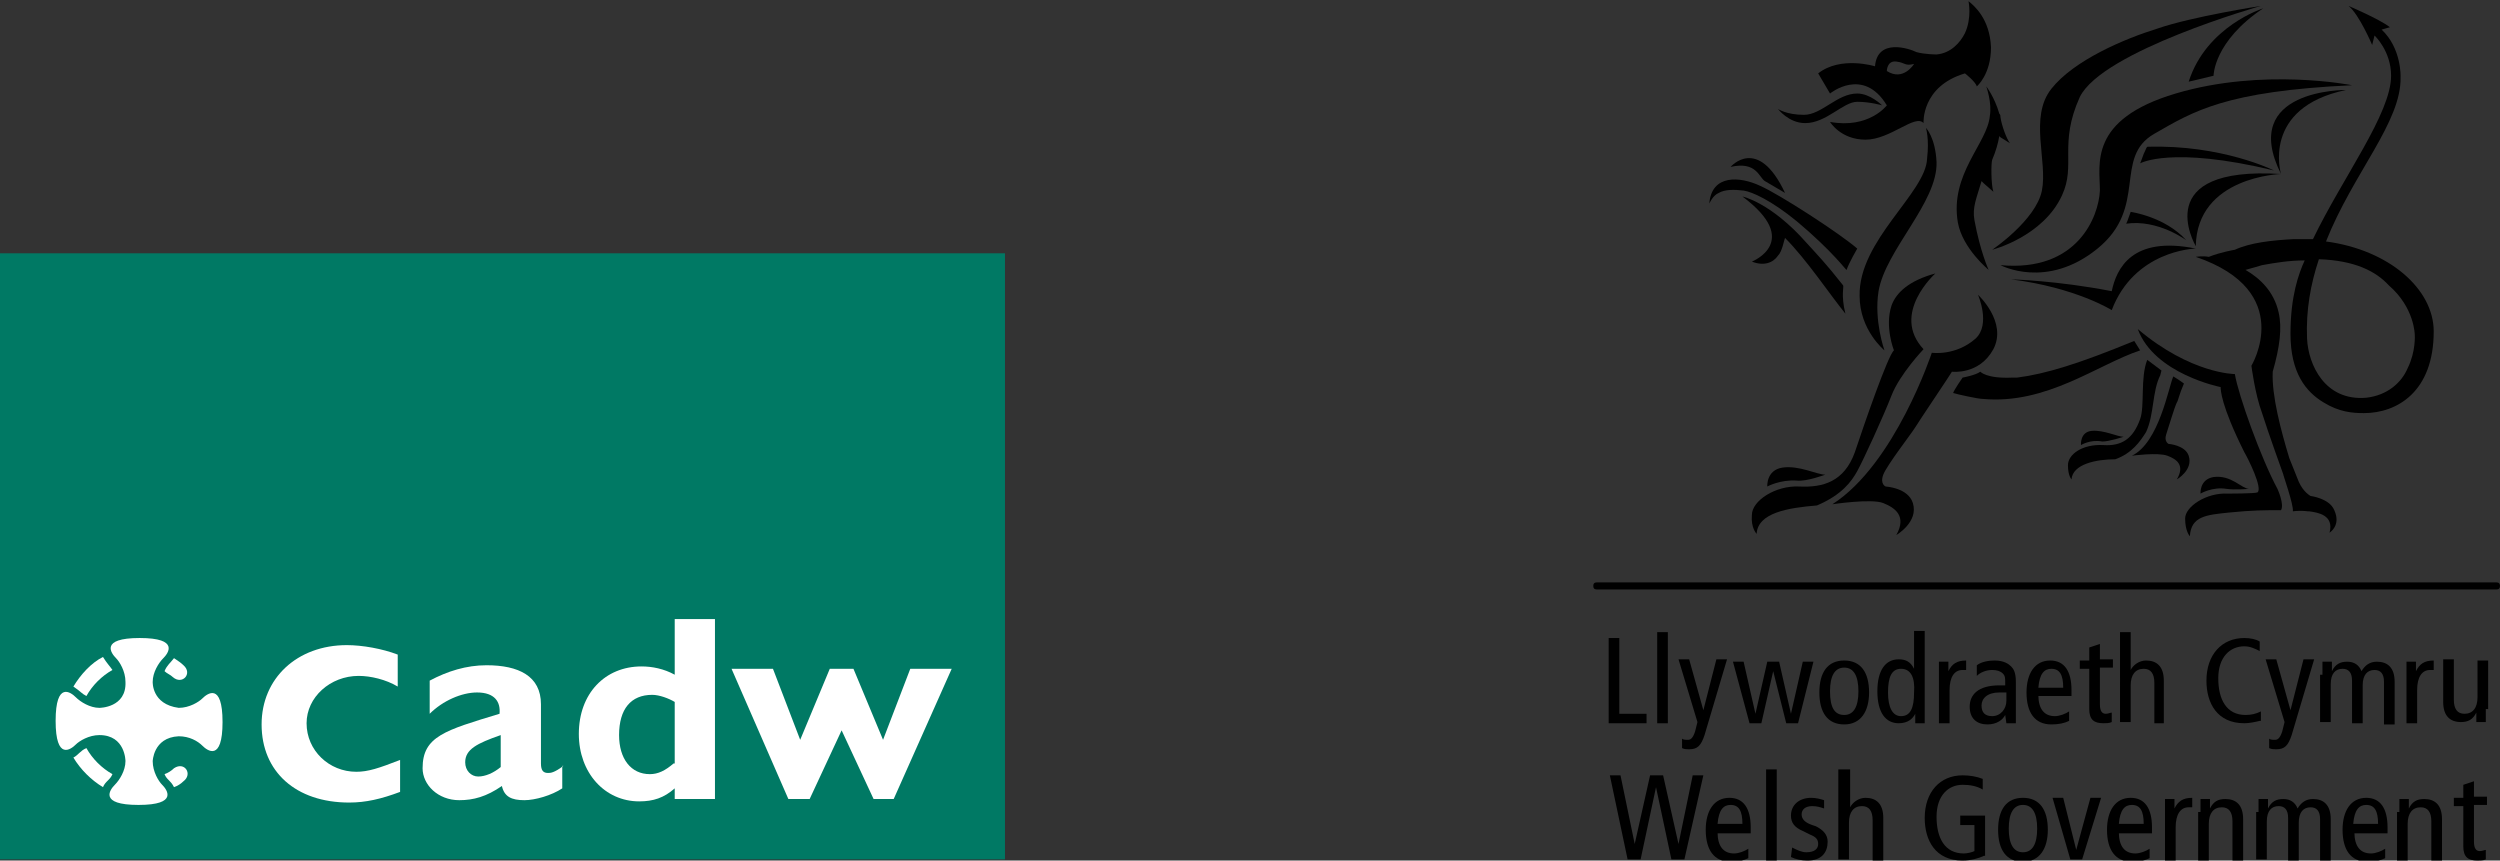 <?xml version="1.0" encoding="utf-8"?>
<!-- Generator: Adobe Illustrator 21.1.0, SVG Export Plug-In . SVG Version: 6.00 Build 0)  -->
<svg version="1.1" id="Layer_1" xmlns="http://www.w3.org/2000/svg" xmlns:xlink="http://www.w3.org/1999/xlink" x="0px" y="0px"
	 viewBox="0 0 211.2 72.7" style="enable-background:new 0 0 211.2 72.7;" xml:space="preserve">
<rect x="0" y="0" width="211.2" height="72.7" fill="#333333" stroke="none"/>
<style type="text/css">
	.st0{fill:#007964;}
	.st1{fill:#FFFFFF;}
	.st2{fill-rule:evenodd;clip-rule:evenodd;fill:#FFFFFF;}
</style>
<polygon class="st0" points="0,21.4 84.9,21.4 84.9,72.6 0,72.6 0,21.4 "/>
<path class="st1" d="M15.1,62.2c0.9,0,1.6,0.4,2,0.8c0.4,0.4,1.7,1.4,1.7-2c0-3.4-1.3-2.4-1.7-2c-0.3,0.3-1.1,0.8-2,0.8
	c-2.3-0.3-2.2-2.2-2.2-2.2c0-0.8,0.5-1.6,0.9-2c0.4-0.4,1.4-1.7-2-1.7c-3.4,0-2.4,1.3-2,1.7c0.3,0.3,0.8,1.1,0.8,2
	c0.1,2.2-2.2,2.2-2.2,2.2c-0.8,0-1.6-0.5-2-0.9c-0.4-0.4-1.7-1.4-1.7,2c0,3.4,1.3,2.4,1.7,2c0.3-0.3,1.1-0.8,2-0.8
	c2.2,0,2.2,2.2,2.2,2.2c0,0.8-0.5,1.6-0.9,2c-0.4,0.4-1.4,1.7,2,1.7c3.4,0,2.4-1.3,2-1.7c-0.3-0.3-0.8-1.1-0.8-2
	C12.9,64.4,12.9,62.3,15.1,62.2L15.1,62.2z"/>
<path class="st1" d="M6.2,58c0.6-1,1.5-2,2.5-2.5C9,56,9.3,56.3,9.5,56.6c-0.9,0.5-1.7,1.3-2.2,2.2C6.9,58.6,6.8,58.4,6.2,58L6.2,58
	z"/>
<path class="st1" d="M8.7,66.5c-1-0.6-1.9-1.5-2.5-2.5c0.4-0.2,0.6-0.6,1.1-0.8c0.5,0.9,1.3,1.7,2.2,2.2C9.3,65.9,8.9,66,8.7,66.5
	L8.7,66.5z"/>
<path class="st1" d="M14.7,66.5c0.3-0.1,0.6-0.3,0.8-0.5c0.8-0.6,0.1-1.7-0.8-1.1c-0.2,0.2-0.5,0.4-0.8,0.5
	C14.1,65.9,14.4,65.9,14.7,66.5L14.7,66.5z"/>
<path class="st1" d="M14.7,55.6c0.3,0.2,0.6,0.4,0.8,0.6c0.8,0.7-0.1,1.7-0.9,1c-0.2-0.2-0.5-0.3-0.7-0.5
	C14.1,56.2,14.4,56,14.7,55.6L14.7,55.6z"/>
<path class="st2" d="M47.6,64.7c-0.8,0.6-1.1,0.6-1.3,0.6c-0.4,0-0.6-0.2-0.6-0.8v-5c0-2.4-1.9-3.3-4.6-3.3c-1.7,0-3.3,0.5-4.8,1.3
	v2.8c1.1-1.1,2.7-1.8,4-1.8c1.5,0,2,0.8,1.9,1.8c-4.6,1.4-6.5,1.9-6.5,4.6c0,1.4,1.3,2.7,3.1,2.7c1.2,0,2.3-0.3,3.6-1.2
	c0.2,0.9,0.8,1.2,1.9,1.2c0.9,0,2.3-0.4,3.2-1V64.7L47.6,64.7z M42.3,64.8c-0.6,0.5-1.3,0.8-1.9,0.8c-0.6,0-1.1-0.5-1.1-1.2
	c0-1.1,1-1.6,3-2.3V64.8L42.3,64.8z"/>
<path class="st1" d="M33.8,64.2c-1.8,0.7-2.7,1-3.7,1c-2.3,0-4.2-1.8-4.2-4.1c0-2.2,2-4,4.4-4c1,0,2.3,0.3,3.3,0.9l0-2.7
	c-1.3-0.5-3-0.8-4.3-0.8c-4.2,0-7.2,2.8-7.2,6.7c0,4,2.9,6.6,7.4,6.6c1.4,0,2.7-0.3,4.3-0.9L33.8,64.2L33.8,64.2z"/>
<polygon class="st1" points="71.1,61.7 73.8,67.5 75.5,67.5 80.4,56.5 76.9,56.5 74.6,62.5 72.1,56.5 70.1,56.5 67.6,62.5 
	65.3,56.5 61.8,56.5 66.6,67.5 68.4,67.5 71.1,61.7 "/>
<path class="st2" d="M60.4,52.3h-3.4V57c-0.9-0.5-1.9-0.7-2.8-0.7c-3.1,0-5.3,2.3-5.3,5.7c0,3.3,2.2,5.7,5.1,5.7
	c1.2,0,2.1-0.3,3-1.1v0.9h3.4V52.3L60.4,52.3z M56.9,64.5c-0.7,0.6-1.3,0.9-2,0.9c-1.6,0-2.6-1.3-2.6-3.3c0-2.2,1-3.4,2.8-3.4
	c0.6,0,1.4,0.3,1.9,0.6V64.5L56.9,64.5z"/>
<g>
	<g>
		<path d="M144.4,17.2c0,0,0.3-0.7,0.8-0.9c0.5-0.3,1.3-0.3,2.1-0.2c0.7,0.1,2.3,0.8,4.5,2.6c3.1,2.6,4.2,4.2,4.2,4.1
			c0.2-0.6,0.9-1.8,0.9-1.8c-1.5-1.3-6.6-4.6-8.2-5.3C147,14.9,144.6,14.7,144.4,17.2L144.4,17.2z"/>
		<path d="M146.2,14.1c2.2-0.5,2.4,0.9,2.9,1.2l1.7,1C148.5,11.4,146.2,14.1,146.2,14.1L146.2,14.1z"/>
		<path d="M147.2,16.6c5.1,3.8,0.8,5.5,0.8,5.5c1,0.4,1.8,0.1,2.2-0.5c0.2-0.2,0.3-0.5,0.4-0.8c0.1-0.4,0.2-0.7,0.2-0.7
			c1.8,1.8,3.8,4.8,5.1,6.4c-0.4-1.6-0.1-2.3-0.2-2.4c-1.5-1.9-2.1-2.5-3.1-3.6C149.6,17.1,147.2,16.6,147.2,16.6"/>
		<path d="M168.4,16.2c-0.2-0.6-0.2-2.4-0.1-2.7c0.3-0.7,0.5-1.4,0.6-2l0.1,0.1l0.8,0.5c-0.3-0.4-0.7-1.5-0.8-2.2
			c0-0.1,0-0.2-0.1-0.3c-0.4-1.4-1.1-2.3-1.1-2.3s0.5,1.4,0.3,2.5c-0.2,2.3-3.4,4.9-2.7,9c0.4,2.2,2.6,4,2.6,4s-0.7-1.5-1.2-4.2
			c-0.2-1.1,0.2-1.9,0.6-3.3l0.2,0.2L168.4,16.2L168.4,16.2z"/>
		<path d="M191,0.5c0,0-5.8,0.9-8.7,1.9c-2.9,0.9-7.1,2.7-9,5.1c-1.9,2.4-0.3,6.1-0.8,8.6c-0.5,2.5-4.2,5-4.2,5s4.3-1.1,5.9-4.6
			c1.2-2.6-0.3-4.3,1.5-8.3C177.6,4.3,191,0.5,191,0.5L191,0.5z"/>
		<path d="M191.2,0.7c0,0-4.8,1.5-6.3,6.2l2.1-0.5C187,6.4,187,3.5,191.2,0.7L191.2,0.7z"/>
		<path d="M198.7,7.2c0,0-7.5-1.5-14.9,0.7c-7.4,2.2-6.4,6-6.4,8.2c-0.1,2.2-1.9,6.9-8.4,6.3c0,0,3.9,2.1,8.2-1.4
			c4.3-3.5,1.3-7.7,4.8-9.7C185.3,9.4,188,7.7,198.7,7.2L198.7,7.2z"/>
		<path d="M180,17.9c0,0,2.9,0.4,4.7,2.4c0,0-2.4-1.8-5.1-1.4C179.6,19,179.8,18.5,180,17.9L180,17.9z"/>
		<path d="M192.7,14.7c0,0-7.1,0.2-7.2,6.1C185.4,20.6,181.6,14,192.7,14.7L192.7,14.7z"/>
		<path d="M198.2,7.6L198.2,7.6c-7.2,1.5-5.5,7.1-5.5,7.1l0,0C189.1,7.5,198.2,7.6,198.2,7.6L198.2,7.6z"/>
		<path d="M178.4,26.2c1.9-5,6.9-5.2,7.1-5.2c-5.4-1.1-6.7,1.7-7.1,3.6c-4.6-0.9-8.5-1-8.5-1C175.4,24.3,178.4,26.2,178.4,26.2
			L178.4,26.2z"/>
		<path d="M149.3,41.1c0,0,1.1-0.6,2.5-0.5c0.8,0.1,2.4-0.5,2.4-0.5c-0.7,0-2.2-0.8-3.6-0.6C149.2,39.7,149.3,41.1,149.3,41.1
			L149.3,41.1z"/>
		<path d="M175.8,37.6c0,0-0.1-1.1,0.9-1.2c1-0.1,2.2,0.5,2.7,0.5c0,0-1.2,0.4-1.8,0.4C176.6,37.1,175.8,37.6,175.8,37.6L175.8,37.6
			z"/>
		<path d="M185.9,41.7c0,0,1-0.6,2.2-0.4c0.7,0.1,1.9,0,1.9,0c-0.6,0-1.5-1.2-3-1C185.8,40.5,185.9,41.7,185.9,41.7L185.9,41.7z"/>
		<path d="M192.1,14.4c-8.7-2.1-11.3-0.6-11.3-0.6s0.2-0.5,0.3-0.8c0.2-0.4,0.2-0.5,0.3-0.6C187.7,12.2,192.1,14.4,192.1,14.4
			L192.1,14.4z"/>
		<path d="M159,8.9c0,0-1-1-2.1-1c-1.7,0-3,1.8-4.5,1.8c-1.5,0-2.2-0.5-2.2-0.5s0.9,1.2,2.3,1.2c1.8,0,3.2-1.8,4.4-1.8
			C158,8.6,159,8.9,159,8.9L159,8.9z"/>
		<path d="M162.7,10.8c0,0,0.3,0.9,0.1,2.6c-0.1,2.9-5.8,6.9-5.7,11.6c0,2.9,2.1,4.6,2.1,4.6s-0.9-2.5-0.5-5c0.6-3.5,5-7.5,4.9-10.9
			C163.5,11.6,162.7,10.8,162.7,10.8L162.7,10.8z"/>
		<path d="M160,29.6c0,0-0.8-2-0.2-3.8c0.4-1.1,1.5-2.1,3.7-2.7c0,0-3.8,3.4-1,6.4c0,0-2,2.1-2.7,3.9c-0.7,1.8-2.4,5.5-2.9,6.4
			c-0.5,0.9-1.3,2-3.4,2.9c-2.4,0.2-5,0.6-5.1,2.4c0,0-0.5-0.5-0.4-1.6c0-1.2,2-2.5,4-2.4c2,0.1,3.8-0.4,4.7-2.9
			C157.5,35.8,159.5,30,160,29.6L160,29.6z"/>
		<path d="M163.2,29.8c0,0-3.1,9.4-8.4,12.8c0,0,3.3-0.5,4.3-0.1c1,0.4,2,1.1,1.1,2.7c0,0,1.9-1.1,1.4-2.7c-0.4-1.3-2.3-1.4-2.3-1.4
			s-0.5-0.2-0.2-1c0.3-0.8,2.4-3.5,2.7-4c0.3-0.5,3-4.5,3.1-4.7c0,0,2.3,0.3,3.5-1.9c1.2-2.3-1.3-4.6-1.3-4.6s1.1,2.5-0.2,3.7
			C165.2,30.1,163.2,29.8,163.2,29.8L163.2,29.8z"/>
		<path d="M165.8,31.9c0,0,1.1-0.2,1.5-0.5c0,0,0.5,0.6,2.7,0.5c0.2,0,0.3,0,0.4,0c2.4-0.3,5.3-1.2,9.9-3.1l0.5,0.8
			c-3.6,1.2-7.9,4.6-13.3,4.1c-0.4,0-2.2-0.4-2.5-0.5C165.1,32.9,165.8,31.9,165.8,31.9L165.8,31.9z"/>
		<path d="M181.3,36.5c-0.5,0.8-1.2,1.8-2.6,2.3c-1.6,0-3.6,0.4-3.7,1.7c0,0-0.3-0.3-0.3-1.2c0-0.9,1.2-1.8,3-1.7
			c1.5,0.1,2.5-0.5,3.1-2.2c0.4-1.1,0-3.5,0.6-5c0,0,0.8,0.6,1.2,0.9c0,0,0,0-0.1,0.4C181.8,33.1,182,35,181.3,36.5L181.3,36.5z"/>
		<path d="M183.6,31.8c0,0,0.5,0.3,0.9,0.6c-0.4,0.9-0.5,1.5-0.6,1.6c-0.2,0.4-0.7,2.1-0.9,2.7c-0.2,0.6,0.2,0.8,0.2,0.8
			s1.4,0.1,1.7,1c0.4,1.2-1,2-1,2c0.7-1.2,0-1.7-0.8-2c-0.8-0.3-3,0-3,0C182.4,37.4,183.2,32.7,183.6,31.8L183.6,31.8z"/>
		<path d="M192.4,41.3c0,0,0.6,1.3,0.3,1.8c-1.4,0-2.4,0-4.4,0.2c-1.9,0.2-3.2,0.3-3.3,2c0,0-0.4-0.4-0.4-1.5c0-1,1.8-2.2,3.6-2.1
			c0,0,2.3,0,2.5-0.1c0.5-0.3-0.8-2.9-1.1-3.4c-2-4-2-5.3-2-5.5c0,0-5.6-1.1-7-4.9c4.5,3.8,8.2,3.8,8.2,3.8
			C189.1,33.4,191,38.7,192.4,41.3L192.4,41.3z"/>
		<path d="M193.8,20.2c0.6,0,1.1,0,1.6,0C197.9,15,202,9.6,202,6.4c0-2.1-1.4-3.4-1.4-3.4l-0.2,0.8c0,0-1.1-2.6-2-3.3l0,0
			c0,0,2.6,1.1,3.5,1.8v0l-0.7,0.2h0c1.7,1.6,1.6,4,1.6,4c0.1,3.8-4,8.1-6.3,13.9c5.3,0.7,9.1,4,9.1,7.6c0,5.1-3.1,6.9-5.9,6.9
			c-1,0-2.1-0.1-3.4-0.9c-1.5-0.9-2.8-2.5-2.8-5.8c0-3.2,0.7-5.1,1.2-6.2l0,0c-1.3,0-2.5,0.2-3.6,0.4c0,0-1,0.3-1.4,0.4
			c1.2,0.7,2.4,1.8,2.8,3.6c0.3,1.3,0.1,2.9-0.5,5c-0.1,2,0.7,5,1.4,7.3l0.8,2c0.4,0.9,1,1.2,1,1.2s1.6,0.2,2,1.2
			c0.6,1.3-0.4,1.9-0.4,1.9c0.4-1.5-1-1.7-1.7-1.8l-0.1,0c-0.8-0.1-1.3,0-1.3,0c0.1-0.5-0.9-3.3-0.8-3.1c0,0-1.3-3.6-1.8-5.2
			c-0.6-1.6-0.9-4-0.9-4s3.8-6.3-4.7-9.2c0,0,0.6-0.1,1.1,0c1-0.4,2.2-0.6,2.2-0.6C190.1,20.5,191.9,20.3,193.8,20.2L193.8,20.2z
			 M195.9,21.9c-0.7,2.1-1.1,4.3-1,6.7c0.1,2.2,1.5,5.3,5,5c1.8-0.2,3-1.3,3.5-2.5c0.7-1.4,0.6-2.8,0.6-2.8s0-2.3-2.2-4.2
			C200.7,22.9,198.9,22,195.9,21.9"/>
		<path d="M158.4,5.6c0,0-2.9-0.9-4.8,0.6l1,1.7c0,0,2.8-2.3,4.8,1c0,0-1.5,2-4.8,1.4c0,0,0.9,1.5,3,1.5c2.1,0,4.2-2.2,4.9-1.4
			c0,0-0.2-3.1,3.5-4.2c0,0,0.9,0.7,1,1.1c0,0,1.2-1,1.2-3.3c-0.1-2.4-1.4-3.5-1.9-3.9c0,0,0.3,1.4-0.3,2.7
			c-0.4,0.8-1.2,1.7-2.4,1.8c0,0-1,0-1.7-0.2C161.3,4.1,158.6,3.2,158.4,5.6L158.4,5.6z M161.7,5.4c0,0-0.9,1.5-2.3,0.6
			c0,0,0-0.9,0.8-0.8C161,5.3,160.9,5.6,161.7,5.4L161.7,5.4z"/>
	</g>
	<g>
		<g>
			<path d="M135.9,53.9h0.9v6.4h2.3v0.8h-3.2V53.9z"/>
			<path d="M140,53.4h0.9v7.7H140V53.4z"/>
			<path d="M144,62.1c-0.3,0.9-0.6,1.2-1.3,1.2c-0.2,0-0.4,0-0.6-0.1l0-0.8c0.1,0.1,0.3,0.1,0.5,0.1c0.2,0,0.4-0.1,0.6-0.7l0.2-0.8
				l-1.6-5.3h0.9l1.2,4.3h0l1.1-4.3h0.9L144,62.1z"/>
			<path d="M151.9,61.1h-1l-1.1-4.4h0l-1,4.4h-1l-1.4-5.2h0.9l1,4.4h0l1-4.4h1l1,4.4h0l1-4.4h0.9L151.9,61.1z"/>
			<path d="M155.8,55.8c1.4,0,2.1,1,2.1,2.7c0,1.6-0.7,2.7-2.1,2.7c-1.4,0-2.1-1-2.1-2.7C153.7,56.8,154.4,55.8,155.8,55.8z
				 M155.8,60.4c0.8,0,1.2-0.7,1.2-2c0-1.3-0.4-2-1.2-2c-0.8,0-1.2,0.7-1.2,2C154.6,59.8,155,60.4,155.8,60.4z"/>
			<path d="M162.6,60.1c0,0.3,0,0.6,0,1h-0.8l0-0.8h0c-0.2,0.4-0.6,0.8-1.4,0.8c-1.1,0-1.8-0.9-1.8-2.7c0-1.8,0.7-2.7,1.8-2.7
				c0.6,0,1,0.2,1.3,0.8h0v-3.2h0.9V60.1z M160.6,56.5c-0.8,0-1.1,0.7-1.1,2c0,1.3,0.4,2,1.1,2c0.8,0,1.1-0.7,1.1-2
				C161.8,57.2,161.4,56.5,160.6,56.5z"/>
			<path d="M163.8,57c0-0.4,0-0.8,0-1.1h0.8l0,0.8h0c0.3-0.6,0.7-0.9,1.5-0.9v0.8c-0.1,0-0.2,0-0.3,0c-0.7,0-1.1,0.6-1.1,1.7v2.8
				h-0.9V57z"/>
			<path d="M167,56.2c0.4-0.3,1-0.4,1.5-0.4c0.8,0,1.2,0.3,1.4,0.5c0.2,0.2,0.4,0.5,0.4,1.3v2.7c0,0.3,0,0.6,0,0.8h-0.8l-0.1-0.7h0
				c-0.2,0.4-0.7,0.8-1.5,0.8c-0.9,0-1.5-0.5-1.5-1.5c0-1,0.7-1.8,2.5-1.8h0.5v-0.2c0-0.4,0-0.6-0.2-0.8c-0.2-0.2-0.5-0.3-0.9-0.3
				c-0.5,0-1,0.2-1.3,0.5L167,56.2z M169.5,58.5c-0.2,0-0.4,0-0.6,0c-1,0-1.5,0.5-1.5,1.1c0,0.6,0.3,0.9,0.9,0.9
				c0.7,0,1.2-0.6,1.2-1.3V58.5z"/>
			<path d="M172.2,58.7c0,1.2,0.5,1.8,1.4,1.8c0.4,0,0.9-0.2,1.2-0.4l0,0.8c-0.4,0.2-0.9,0.3-1.5,0.3c-1.4,0-2.1-1-2.1-2.7
				c0-1.6,0.7-2.7,2-2.7c1.2,0,1.8,0.9,1.8,2.5v0.5H172.2z M174.3,58.1c0-1.1-0.3-1.6-1-1.6c-0.6,0-1,0.4-1.1,1.6H174.3z"/>
			<path d="M178.4,61c-0.2,0.1-0.5,0.1-0.7,0.1c-0.8,0-1.2-0.3-1.2-1.2v-3.4h-0.8v-0.7h0.8v-1.1l0.9-0.3v1.3h1.1v0.7h-1.1v3.1
				c0,0.6,0.2,0.8,0.5,0.8c0.2,0,0.4-0.1,0.5-0.1V61z"/>
			<path d="M179.1,53.4h0.9v3.2h0c0.2-0.4,0.7-0.8,1.3-0.8c0.9,0,1.5,0.5,1.5,1.7v3.6H182v-3.4c0-0.8-0.3-1.2-0.9-1.2
				c-0.7,0-1.1,0.5-1.1,1.4v3.1h-0.9V53.4z"/>
			<path d="M190.9,60.9c-0.4,0.1-0.9,0.2-1.3,0.2c-2.3,0-3.2-1.7-3.2-3.6c0-2.2,1.3-3.6,3.2-3.6c0.5,0,1,0.1,1.3,0.3V55
				c-0.4-0.2-0.8-0.4-1.3-0.4c-1.2,0-2.2,0.9-2.2,2.7c0,1.8,0.7,3.1,2.3,3.1c0.5,0,0.9-0.1,1.3-0.3V60.9z"/>
			<path d="M193.6,62.1c-0.3,0.9-0.6,1.2-1.3,1.2c-0.2,0-0.4,0-0.6-0.1l0-0.8c0.1,0.1,0.3,0.1,0.5,0.1c0.2,0,0.4-0.1,0.6-0.7
				l0.2-0.8l-1.6-5.3h0.9l1.2,4.3h0l1.1-4.3h0.9L193.6,62.1z"/>
			<path d="M196.2,57c0-0.4,0-0.8,0-1.1h0.8l0,0.8h0c0.3-0.6,0.7-0.8,1.3-0.8c0.6,0,1,0.3,1.2,0.8c0.3-0.5,0.7-0.8,1.3-0.8
				c0.9,0,1.5,0.5,1.5,1.7v3.6h-0.9v-3.6c0-0.7-0.3-1-0.8-1c-0.6,0-1,0.4-1,1.3v3.2h-0.9v-3.6c0-0.7-0.3-1-0.8-1c-0.6,0-1,0.4-1,1.3
				v3.2h-0.9V57z"/>
			<path d="M203.3,57c0-0.4,0-0.8,0-1.1h0.8l0,0.8h0c0.3-0.6,0.7-0.9,1.5-0.9v0.8c-0.1,0-0.2,0-0.3,0c-0.7,0-1.1,0.6-1.1,1.7v2.8
				h-0.9V57z"/>
			<path d="M210,59.9c0,0.4,0,0.8,0,1.1h-0.8l0-0.8h0c-0.3,0.6-0.7,0.8-1.3,0.8c-0.9,0-1.5-0.5-1.5-1.7v-3.6h0.9v3.4
				c0,0.8,0.3,1.2,0.9,1.2c0.7,0,1.1-0.5,1.1-1.4v-3.1h0.9V59.9z"/>
		</g>
	</g>
	<g>
		<path d="M136,65.5h0.9l1.2,5.8h0l1.3-5.8h1.1l1.3,5.8h0l1.2-5.8h0.9l-1.6,7.1h-1.1l-1.3-6.1h0l-1.3,6.1h-1.1L136,65.5z"/>
		<path d="M145.1,70.3c0,1.2,0.5,1.8,1.4,1.8c0.4,0,0.9-0.2,1.2-0.4l0,0.8c-0.4,0.2-0.9,0.3-1.5,0.3c-1.4,0-2.1-1-2.1-2.7
			c0-1.6,0.7-2.7,2-2.7c1.2,0,1.8,0.9,1.8,2.5v0.5H145.1z M147.2,69.6c0-1.1-0.3-1.6-1-1.6c-0.6,0-1,0.4-1.1,1.6H147.2z"/>
		<path d="M149.2,65h0.9v7.7h-0.9V65z"/>
		<path d="M151.4,71.6c0.4,0.2,0.8,0.4,1.2,0.4c0.7,0,1-0.3,1-0.7c0-0.4-0.2-0.6-0.7-0.8l-0.6-0.3c-0.7-0.3-1-0.7-1-1.3
			c0-0.9,0.7-1.5,1.7-1.5c0.4,0,0.8,0.1,1.1,0.2l0,0.7c-0.3-0.1-0.6-0.2-1-0.2c-0.6,0-0.9,0.3-0.9,0.7c0,0.4,0.3,0.7,0.9,0.9
			l0.3,0.1c0.6,0.3,1,0.7,1,1.3c0,0.9-0.5,1.6-1.7,1.6c-0.5,0-1-0.1-1.4-0.3L151.4,71.6z"/>
		<path d="M155.4,65h0.9v3.2h0c0.2-0.4,0.7-0.8,1.3-0.8c0.9,0,1.5,0.5,1.5,1.7v3.6h-0.9v-3.4c0-0.8-0.3-1.2-0.9-1.2
			c-0.7,0-1.1,0.5-1.1,1.4v3.1h-0.9V65z"/>
		<path d="M167.6,72.3c-0.4,0.2-1.1,0.4-1.8,0.4c-2.3,0-3.2-1.7-3.2-3.6c0-2.2,1.3-3.6,3.2-3.6c0.6,0,1.2,0.1,1.7,0.3v0.9
			c-0.5-0.3-1.1-0.4-1.7-0.4c-1.2,0-2.2,0.9-2.2,2.7c0,1.8,0.7,3.1,2.3,3.1c0.3,0,0.7-0.1,0.9-0.2v-2.2h-1.2v-0.8h2.1V72.3z"/>
		<path d="M170.9,67.4c1.4,0,2.1,1,2.1,2.7c0,1.6-0.7,2.7-2.1,2.7c-1.4,0-2.1-1-2.1-2.7C168.8,68.4,169.5,67.4,170.9,67.4z
			 M170.9,72c0.8,0,1.2-0.7,1.2-2c0-1.3-0.4-2-1.2-2c-0.8,0-1.2,0.7-1.2,2C169.7,71.3,170.1,72,170.9,72z"/>
		<path d="M173.4,67.4h0.9l1.1,4.4h0l1.2-4.4h0.9l-1.6,5.2h-1L173.4,67.4z"/>
		<path d="M179,70.3c0,1.2,0.5,1.8,1.4,1.8c0.4,0,0.9-0.2,1.2-0.4l0,0.8c-0.4,0.2-0.9,0.3-1.5,0.3c-1.4,0-2.1-1-2.1-2.7
			c0-1.6,0.7-2.7,2-2.7c1.2,0,1.8,0.9,1.8,2.5v0.5H179z M181.1,69.6c0-1.1-0.3-1.6-1-1.6c-0.6,0-1,0.4-1.1,1.6H181.1z"/>
		<path d="M182.9,68.6c0-0.4,0-0.8,0-1.1h0.8l0,0.8h0c0.3-0.6,0.7-0.9,1.5-0.9v0.8c-0.1,0-0.2,0-0.3,0c-0.7,0-1.1,0.6-1.1,1.7v2.8
			h-0.9V68.6z"/>
		<path d="M185.9,68.6c0-0.4,0-0.8,0-1.1h0.8l0,0.8h0c0.3-0.6,0.7-0.8,1.3-0.8c0.9,0,1.5,0.5,1.5,1.7v3.6h-0.9v-3.4
			c0-0.8-0.3-1.2-0.9-1.2c-0.7,0-1.1,0.5-1.1,1.4v3.1h-0.9V68.6z"/>
		<path d="M190.8,68.6c0-0.4,0-0.8,0-1.1h0.8l0,0.8h0c0.3-0.6,0.7-0.8,1.3-0.8c0.6,0,1,0.3,1.2,0.8c0.3-0.5,0.7-0.8,1.3-0.8
			c0.9,0,1.5,0.5,1.5,1.7v3.6h-0.9v-3.6c0-0.7-0.3-1-0.8-1c-0.6,0-1,0.4-1,1.3v3.2h-0.9v-3.6c0-0.7-0.3-1-0.8-1c-0.6,0-1,0.4-1,1.3
			v3.2h-0.9V68.6z"/>
		<path d="M198.9,70.3c0,1.2,0.5,1.8,1.4,1.8c0.4,0,0.9-0.2,1.2-0.4l0,0.8c-0.4,0.2-0.9,0.3-1.5,0.3c-1.4,0-2.1-1-2.1-2.7
			c0-1.6,0.7-2.7,2-2.7c1.2,0,1.8,0.9,1.8,2.5v0.5H198.9z M200.9,69.6c0-1.1-0.3-1.6-1-1.6c-0.6,0-1,0.4-1.1,1.6H200.9z"/>
		<path d="M202.7,68.6c0-0.4,0-0.8,0-1.1h0.8l0,0.8h0c0.3-0.6,0.7-0.8,1.3-0.8c0.9,0,1.5,0.5,1.5,1.7v3.6h-0.9v-3.4
			c0-0.8-0.3-1.2-0.9-1.2c-0.7,0-1.1,0.5-1.1,1.4v3.1h-0.9V68.6z"/>
		<path d="M210,72.6c-0.2,0.1-0.5,0.1-0.7,0.1c-0.8,0-1.2-0.3-1.2-1.2v-3.4h-0.8v-0.7h0.8v-1.1l0.9-0.3v1.3h1.1v0.7h-1.1v3.1
			c0,0.6,0.2,0.8,0.5,0.8c0.2,0,0.4-0.1,0.5-0.1V72.6z"/>
	</g>
	<path d="M210.9,49.8h-76c-0.2,0-0.3-0.1-0.3-0.3c0-0.2,0.1-0.3,0.3-0.3h76c0.2,0,0.3,0.1,0.3,0.3C211.2,49.7,211.1,49.8,210.9,49.8
		z"/>
</g>
</svg>

